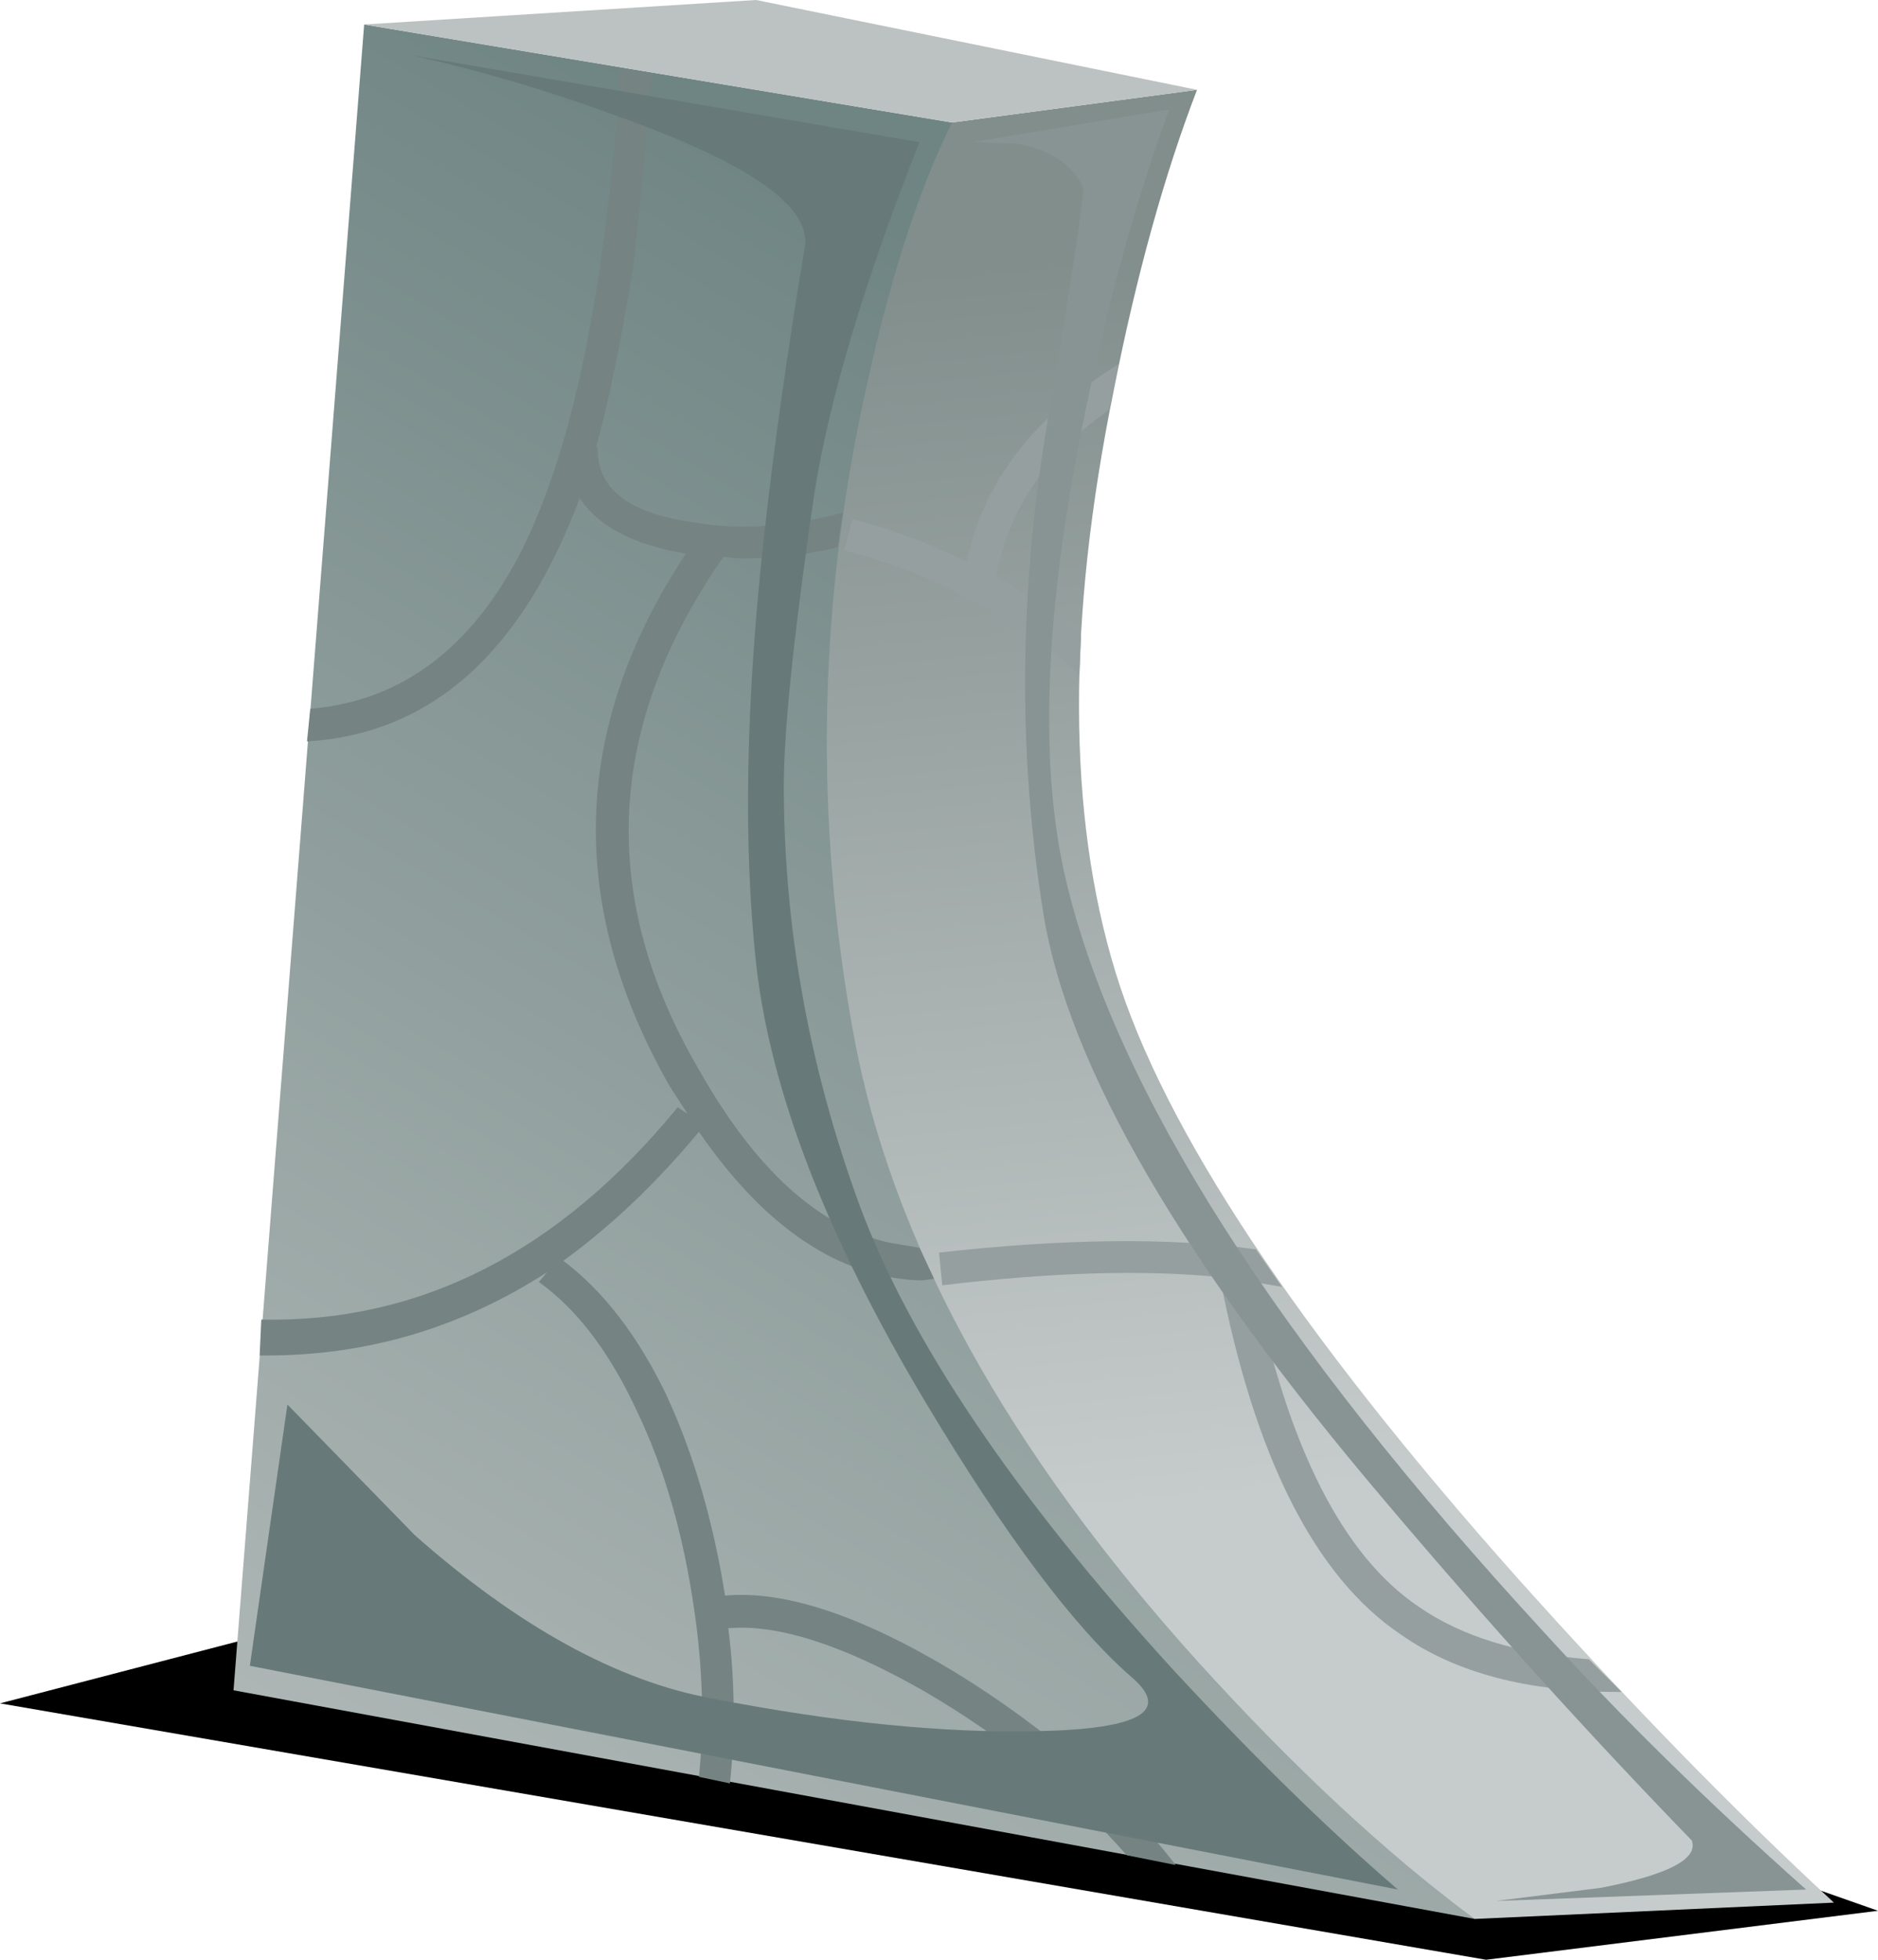 <?xml version="1.0" encoding="iso-8859-1"?>
<!-- Generator: Adobe Illustrator 15.1.0, SVG Export Plug-In . SVG Version: 6.00 Build 0)  -->
<!DOCTYPE svg PUBLIC "-//W3C//DTD SVG 1.1//EN" "http://www.w3.org/Graphics/SVG/1.1/DTD/svg11.dtd">
<svg version="1.1" id="buildings" xmlns="http://www.w3.org/2000/svg" xmlns:xlink="http://www.w3.org/1999/xlink" x="0px" y="0px"
	 width="57.5px" height="60px" viewBox="0 0 57.5 60" style="enable-background:new 0 0 57.5 60;" xml:space="preserve">
<symbol  id="FlashAICB_x2F_buildings_x2F__x3C_Path_x3E__x5F_5" viewBox="0 -13.75 57.5 13.75">
	<g id="Layer_1_2_">
		<polygon style="fill-rule:evenodd;clip-rule:evenodd;" points="57.5,-12.25 45.5,-13.75 0,-5.9 22.65,0 		"/>
	</g>
</symbol>
<g>
	
		<use xlink:href="#FlashAICB_x2F_buildings_x2F__x3C_Path_x3E__x5F_5"  width="57.5" height="13.75" y="-13.75" transform="matrix(1 0 0 -1 0 46.25)" style="overflow:visible;opacity:0.41;"/>
	
		<linearGradient id="SVGID_1_" gradientUnits="userSpaceOnUse" x1="11.087" y1="-31.676" x2="49.428" y2="-31.676" gradientTransform="matrix(0.1 0.995 -0.995 0.1 -1.831353e-004 2.821535e-004)">
		<stop  offset="0" style="stop-color:#818E8C"/>
		<stop  offset="1" style="stop-color:#C6CCCB"/>
	</linearGradient>
	<path style="fill-rule:evenodd;clip-rule:evenodd;fill:url(#SVGID_1_);" d="M29.15,3.75l7.5-1c-1,2.6-1.851,5.667-2.551,9.2
		c-1.433,7.066-1.416,13,0.051,17.8c1.466,4.8,5.566,10.983,12.3,18.55c3.399,3.8,6.633,7.117,9.7,9.95l-11,0.5
		c-4.367-2.1-8.801-4.634-13.301-7.6C22.817,45.25,17.917,40.2,17.15,36c-1.967-10.933-0.566-19.583,4.2-25.95
		C23.75,6.85,26.35,4.75,29.15,3.75z"/>
	<g>
		<path style="fill-rule:evenodd;clip-rule:evenodd;fill:#959FA0;" d="M28.75,38.35c3.866-0.433,7.1-0.466,9.7-0.1l0.8,1.15
			l-0.85-0.15c1.033,5.066,2.716,8.384,5.05,9.95c1.3,0.899,3.033,1.434,5.2,1.6l1,1H49.55c-2.767,0-4.983-0.583-6.649-1.75
			c-2.634-1.767-4.483-5.416-5.551-10.95c-2.333-0.233-5.166-0.149-8.5,0.25L28.75,38.35z"/>
		<path style="fill-rule:evenodd;clip-rule:evenodd;fill:#959FA0;" d="M29.6,17.2c0.5-2.434,2.051-4.45,4.65-6.05l-0.3,1.4
			c-1.934,1.367-3.084,3.067-3.45,5.1c1.033,0.633,1.9,1.233,2.6,1.8l-0.05,1.2c-2.166-1.867-4.566-3.133-7.2-3.8l0.25-0.95
			C27.2,16.167,28.366,16.6,29.6,17.2z"/>
	</g>
	
		<linearGradient id="SVGID_2_" gradientUnits="userSpaceOnUse" x1="-8.094" y1="-39.405" x2="40.784" y2="-39.405" gradientTransform="matrix(-0.511 0.859 -0.859 -0.511 7.225275e-004 1.355410e-004)">
		<stop  offset="0" style="stop-color:#6F8584"/>
		<stop  offset="1" style="stop-color:#ADB6B4"/>
	</linearGradient>
	<path style="fill-rule:evenodd;clip-rule:evenodd;fill:url(#SVGID_2_);" d="M26.15,31.75c1.167,6.267,4.683,12.65,10.55,19.15
		c2.934,3.233,5.75,5.85,8.45,7.85l-38-7l4-51l18,3c-1,2-1.867,4.667-2.601,8C25.05,18.417,24.917,25.083,26.15,31.75z"/>
	<polygon style="fill-rule:evenodd;clip-rule:evenodd;fill:#BBC2C1;" points="11.15,0.75 23.15,0 36.65,2.75 29.15,3.75 	"/>
	<g>
		<path style="fill-rule:evenodd;clip-rule:evenodd;fill:#758383;" d="M21.3,16c1.333,0.233,2.833,0.133,4.5-0.3l-0.15,1.05
			c-0.9,0.233-1.9,0.35-3,0.35l-0.5-0.05c-3.6,5.167-3.85,10.4-0.75,15.7c1.733,3.066,3.684,4.833,5.85,5.3l0.9,0.15l0.449,0.95
			l-0.35,0.05c-0.367,0-0.783-0.05-1.25-0.15c-2.033-0.467-3.9-1.934-5.6-4.399c-1.3,1.566-2.683,2.883-4.15,3.949
			c1.233,0.934,2.283,2.301,3.15,4.101c0.833,1.8,1.434,3.85,1.8,6.149c1.833-0.166,4.183,0.617,7.05,2.351
			c2.767,1.7,5.017,3.666,6.75,5.899l-1.5-0.3c-1.7-1.934-3.783-3.616-6.25-5.05c-2.467-1.4-4.45-2.033-5.95-1.9
			c0.2,1.567,0.217,3.15,0.05,4.75L21.4,54.4c0.167-1.634,0.117-3.351-0.15-5.15c-0.333-2.3-0.917-4.316-1.75-6.05
			c-0.833-1.8-1.833-3.117-3-3.95l0.25-0.3c-2.633,1.7-5.5,2.55-8.6,2.55h-0.2L8,40.4c4.867,0.1,9.117-2.067,12.75-6.5l0.3,0.199
			l-0.55-0.85c-3.167-5.567-3-11,0.5-16.3c-1.6-0.267-2.683-0.833-3.25-1.7c-1.767,4.733-4.55,7.217-8.35,7.45l0.1-1
			c2.8-0.233,4.967-1.867,6.5-4.9c1.067-2.167,1.867-5.117,2.4-8.85c0.333-2.333,0.517-4.284,0.55-5.85l1,0.15
			C19.917,3.05,19.733,5,19.4,8.1c-0.4,2.433-0.783,4.3-1.15,5.6h0.05C18.267,14.967,19.267,15.733,21.3,16z"/>
	</g>
	<path style="fill-rule:evenodd;clip-rule:evenodd;fill:#677A79;" d="M24.95,15c-0.6,4.067-0.917,7-0.95,8.8
		c-0.033,4.4,0.733,8.75,2.3,13.05c1.534,4.167,4.733,8.917,9.601,14.25c2.466,2.667,4.767,4.917,6.899,6.75L7.65,51l1.15-8l3.9,4
		c3.167,2.8,6.2,4.467,9.1,5c3.767,0.733,7.101,1.066,10,1c3.101-0.066,4.05-0.616,2.851-1.65c-1.767-1.533-3.867-4.333-6.301-8.399
		c-3.033-5.066-4.766-9.55-5.2-13.45c-0.4-3.667-0.316-8.05,0.25-13.15c0.3-2.7,0.717-5.65,1.25-8.85c0.133-1.233-1.833-2.567-5.9-4
		c-2-0.733-4.033-1.333-6.1-1.8l15.5,2.65C26.483,8.583,25.417,12.133,24.95,15z"/>
	<path style="fill-rule:evenodd;clip-rule:evenodd;fill:#889493;" d="M29.8,4.35l6-1C34.9,5.783,34.1,8.6,33.4,11.8
		C32,18.2,31.75,23.267,32.65,27c1.533,6.4,6.416,14.066,14.649,23c2.334,2.566,5,5.184,8,7.85L45.8,58.2l3.2-0.4
		c2.066-0.399,3-0.883,2.8-1.45c-3.166-3.267-6.3-6.733-9.399-10.399c-6.2-7.3-9.684-13.283-10.45-17.95
		c-0.8-4.967-0.75-10.05,0.149-15.25c0.767-4.533,1.117-6.883,1.051-7.05c-0.367-0.7-1.034-1.133-2-1.3L29.8,4.35z"/>
</g>
</svg>
